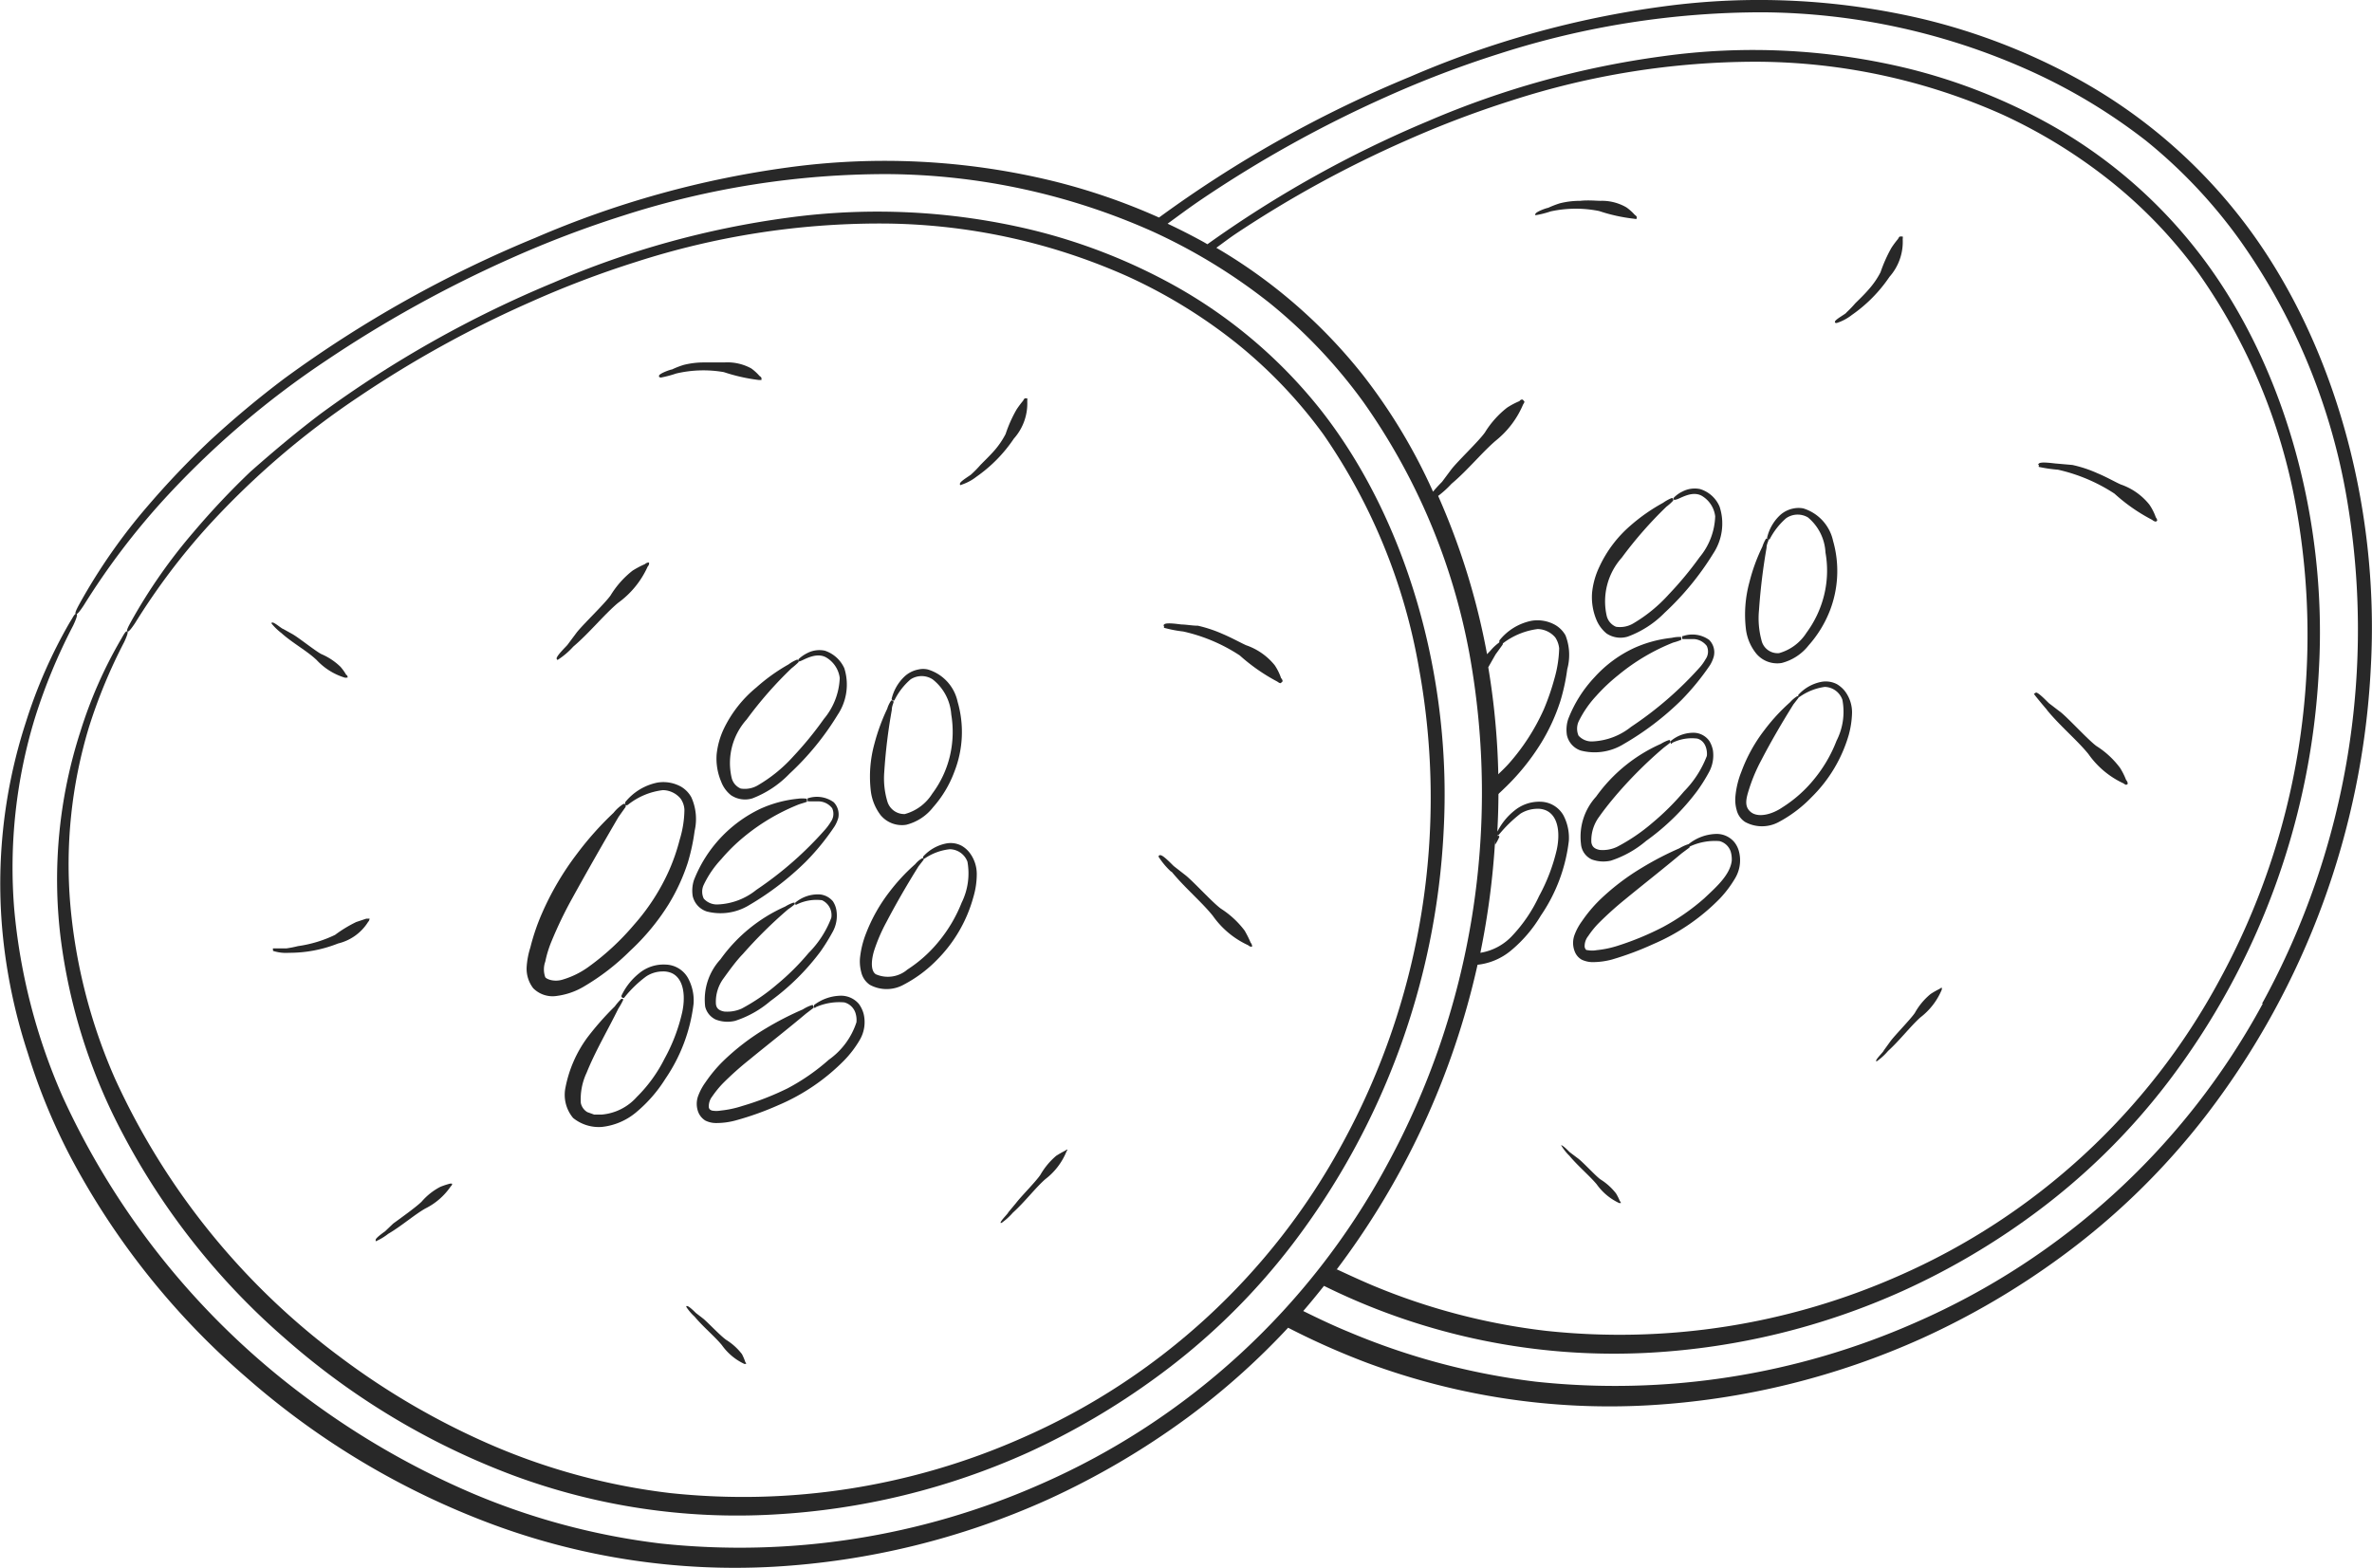 <svg xmlns="http://www.w3.org/2000/svg" viewBox="0 0 134.85 89.16"><defs><style>.cls-1{fill:#282828;}</style></defs><g id="Layer_2" data-name="Layer 2"><g id="POST_3" data-name="POST 3"><path class="cls-1" d="M3.44,53.27A32.38,32.38,0,0,0,7,64.51a40.22,40.22,0,0,0,9.25,11.64,41.77,41.77,0,0,0,12.91,7.74A36.57,36.57,0,0,0,44,86.12,40.51,40.51,0,0,0,58.44,82.6a41.83,41.83,0,0,0,7.35-4.32,37.54,37.54,0,0,0,7.69-7.53,42.18,42.18,0,0,0,8.59-23.46c.49-8.79-2.11-17.79-7-24a28,28,0,0,0-8.32-7.06,32.56,32.56,0,0,0-8.14-3.17,37.6,37.6,0,0,0-13.82-.68,50.79,50.79,0,0,0-13.32,3.69,63.36,63.36,0,0,0-13.23,7.45c-1.39,1.05-2.72,2.17-4,3.3A44.1,44.1,0,0,0,11,30.26a30.67,30.67,0,0,0-3.54,5.07c-.24.43-.27.54-.21.58s.23-.18.43-.48a38,38,0,0,1,4.2-5.57,46.77,46.77,0,0,1,8.55-7.32,62.68,62.68,0,0,1,9.74-5.37,55.87,55.87,0,0,1,6-2.28,45.13,45.13,0,0,1,13.92-2.18,34.55,34.55,0,0,1,14,3,29.66,29.66,0,0,1,6.16,3.77,27.07,27.07,0,0,1,5,5.24A33.36,33.36,0,0,1,80.67,38a41,41,0,0,1-4.34,27A38.05,38.05,0,0,1,58.08,81.78a39.15,39.15,0,0,1-20,3.12,36.44,36.44,0,0,1-9.88-2.62,42.35,42.35,0,0,1-8.87-5.12A40.84,40.84,0,0,1,6.54,61.34,31.26,31.26,0,0,1,4,51.47,26.92,26.92,0,0,1,5.06,41.34a30,30,0,0,1,2-4.83c.15-.32.24-.57.18-.6s-.1,0-.24.23H7l-.12.21a25.35,25.35,0,0,0-2.31,5.25A27.37,27.37,0,0,0,3.44,53.27Z"/><path class="cls-1" d="M31.67,56.63a4,4,0,0,0,1.47-.5,13.14,13.14,0,0,0,2.68-2.06A12.94,12.94,0,0,0,38,51.44a11.11,11.11,0,0,0,1.1-2.38,11.46,11.46,0,0,0,.39-1.81,3,3,0,0,0-.19-1.92,1.6,1.6,0,0,0-.57-.59,2.08,2.08,0,0,0-1.35-.24,3.15,3.15,0,0,0-1.84,1.12c0,.06,0,.09,0,.15a.15.15,0,0,0,.15,0,3.92,3.92,0,0,1,2-.84,1.34,1.34,0,0,1,1,.48,1.19,1.19,0,0,1,.22.63,6,6,0,0,1-.27,1.71,11.19,11.19,0,0,1-.6,1.74,12.09,12.09,0,0,1-2,3.1A14.43,14.43,0,0,1,33.43,55,4.84,4.84,0,0,1,32,55.7c-.46.15-.9,0-1-.13a1.31,1.31,0,0,1,0-.89,6.25,6.25,0,0,1,.37-1.19,23.36,23.36,0,0,1,1.14-2.37c.86-1.56,1.75-3.12,2.65-4.66l.39-.55a.11.11,0,0,0,0-.14c0-.05-.06-.07-.1-.06h0l0,0a2.29,2.29,0,0,0-.57.51,18.17,18.17,0,0,0-2.07,2.32,16.46,16.46,0,0,0-2,3.4,12.3,12.3,0,0,0-.66,1.94A4.61,4.61,0,0,0,29.94,55a1.82,1.82,0,0,0,.37,1.19A1.55,1.55,0,0,0,31.67,56.63Z"/><path class="cls-1" d="M39.11,55.61a1.5,1.5,0,0,0-1.28-.76,2.17,2.17,0,0,0-1.5.5,3.59,3.59,0,0,0-1,1.27c0,.05,0,.08.05.11a.09.09,0,0,0,.11,0,6.56,6.56,0,0,1,1.25-1.21,1.72,1.72,0,0,1,.93-.28,1.2,1.2,0,0,1,.53.1c.71.34.77,1.38.58,2.24a10.05,10.05,0,0,1-1,2.62,8.25,8.25,0,0,1-1.58,2.18,3,3,0,0,1-2,1l-.42,0-.39-.14a.79.79,0,0,1-.37-.52,3.52,3.52,0,0,1,.33-1.72c.49-1.22,1.19-2.4,1.8-3.64a4.61,4.61,0,0,0,.26-.46.09.09,0,0,0,0-.1s-.06,0-.09,0h0a3.44,3.44,0,0,0-.37.43A16.6,16.6,0,0,0,33.39,59a7.07,7.07,0,0,0-1.24,2.83,2.05,2.05,0,0,0,.43,1.74,2.31,2.31,0,0,0,1.65.51,3.63,3.63,0,0,0,1.9-.8,8,8,0,0,0,1.7-1.94,9.56,9.56,0,0,0,1.6-4.26A2.66,2.66,0,0,0,39.11,55.61Z"/><path class="cls-1" d="M46.28,57.15s0,.07,0,.12.06.06.1,0A3.29,3.29,0,0,1,48,57a.91.91,0,0,1,.63.59,1.32,1.32,0,0,1,.06.54,4.2,4.2,0,0,1-1.57,2.13,11.89,11.89,0,0,1-2.35,1.63,16,16,0,0,1-2.57,1,5.81,5.81,0,0,1-1.22.26,1.4,1.4,0,0,1-.51,0c-.12-.05-.13-.07-.17-.16a.9.9,0,0,1,.19-.64,5.73,5.73,0,0,1,.6-.74,17.89,17.89,0,0,1,1.51-1.35c1.06-.87,2.15-1.72,3.22-2.62l.42-.32a.08.08,0,0,0,0-.11s0-.06-.07-.06h0a2.23,2.23,0,0,0-.53.25,17.69,17.69,0,0,0-2.12,1.09,13.22,13.22,0,0,0-2.41,1.85,7.94,7.94,0,0,0-1,1.2,3.19,3.19,0,0,0-.4.73,1.31,1.31,0,0,0,0,1,1,1,0,0,0,.39.45,1.37,1.37,0,0,0,.58.14,4.18,4.18,0,0,0,1.15-.15,17,17,0,0,0,2.43-.87A11.61,11.61,0,0,0,48,60.29a6,6,0,0,0,.88-1.16,2,2,0,0,0,.22-1.47,1.73,1.73,0,0,0-.27-.57,1.33,1.33,0,0,0-1-.47A2.57,2.57,0,0,0,46.28,57.15Z"/><path class="cls-1" d="M46.6,50.86a2,2,0,0,0-1.39.47s0,.05,0,.1a.07.07,0,0,0,.09,0,2.53,2.53,0,0,1,1.43-.24.93.93,0,0,1,.53,1,5.7,5.7,0,0,1-1.29,2,13.83,13.83,0,0,1-1.8,1.79,11.07,11.07,0,0,1-2,1.37,2,2,0,0,1-1,.17c-.3-.06-.44-.18-.47-.43a2.24,2.24,0,0,1,.43-1.45c.34-.47.72-1,1.11-1.4a25.49,25.49,0,0,1,2.56-2.53,4.11,4.11,0,0,0,.37-.28.09.09,0,0,0,0-.1s0,0-.07,0h0a2.15,2.15,0,0,0-.46.22,9,9,0,0,0-3.68,3,3.38,3.38,0,0,0-.87,2.69,1.09,1.09,0,0,0,.61.74,1.85,1.85,0,0,0,1.09.07,5.83,5.83,0,0,0,2-1.12,13.36,13.36,0,0,0,2.86-2.83,11.16,11.16,0,0,0,.66-1.06,1.91,1.91,0,0,0,.24-1.28,1.3,1.3,0,0,0-.2-.51A1.1,1.1,0,0,0,46.6,50.86Z"/><path class="cls-1" d="M47.4,45.62a1.63,1.63,0,0,0-1.49-.22s0,.05,0,.1,0,.07.07.07.33,0,.6,0a1,1,0,0,1,.73.39.77.77,0,0,1-.07.76,3.16,3.16,0,0,1-.32.44A20.24,20.24,0,0,1,43,50.6a3.72,3.72,0,0,1-2.19.83,1,1,0,0,1-.8-.33.91.91,0,0,1,0-.79,5.71,5.71,0,0,1,1-1.46,10.15,10.15,0,0,1,1.28-1.26,11.7,11.7,0,0,1,3.13-1.85c.21-.07.37-.11.45-.15a.08.08,0,0,0,0-.09s0-.07,0-.08h0a1.92,1.92,0,0,0-.52,0,6.8,6.8,0,0,0-2.12.57,7.52,7.52,0,0,0-3.78,4.06,1.94,1.94,0,0,0-.07.9,1.2,1.2,0,0,0,.8.88,3.12,3.12,0,0,0,2.41-.36A16.32,16.32,0,0,0,45.81,49a13.54,13.54,0,0,0,1.63-2,1.91,1.91,0,0,0,.22-.5A1,1,0,0,0,47.4,45.62Z"/><path class="cls-1" d="M41.16,41.42a4.47,4.47,0,0,0-.42,1.49A3.36,3.36,0,0,0,41,44.45a1.77,1.77,0,0,0,.56.77,1.43,1.43,0,0,0,1.21.18A5.8,5.8,0,0,0,44.88,44a15.69,15.69,0,0,0,2.74-3.35A3.09,3.09,0,0,0,48,38a1.85,1.85,0,0,0-1.11-1,1.49,1.49,0,0,0-1,.14,2,2,0,0,0-.5.35s0,.07,0,.11.06,0,.09,0c.19-.05.9-.54,1.48-.22a1.59,1.59,0,0,1,.78,1.17,3.85,3.85,0,0,1-.9,2.33A19.7,19.7,0,0,1,45.11,43a8.39,8.39,0,0,1-2,1.64,1.46,1.46,0,0,1-1,.2.89.89,0,0,1-.52-.63,3.71,3.71,0,0,1,.86-3.3A22.18,22.18,0,0,1,45,38a4.41,4.41,0,0,0,.38-.33.09.09,0,0,0,0-.11s0-.05-.07-.05h0a2.11,2.11,0,0,0-.48.27A10.43,10.43,0,0,0,43,39.09,6.92,6.92,0,0,0,41.16,41.42Z"/><path class="cls-1" d="M50.07,46.36a1.57,1.57,0,0,0,1.45.54,2.8,2.8,0,0,0,1.53-1,6.35,6.35,0,0,0,1.2-2,6.18,6.18,0,0,0,.19-4,2.45,2.45,0,0,0-1.69-1.83,1.18,1.18,0,0,0-.54,0,1.59,1.59,0,0,0-.81.42,2.57,2.57,0,0,0-.71,1.25s0,.06.06.08a.08.08,0,0,0,.1,0,3.72,3.72,0,0,1,.92-1.19,1.15,1.15,0,0,1,1.25,0h0a2.78,2.78,0,0,1,1.06,2A6,6,0,0,1,54,43a5.81,5.81,0,0,1-1,2.13,2.66,2.66,0,0,1-1.56,1.16,1,1,0,0,1-1-.74,4.58,4.58,0,0,1-.17-1.64,31.34,31.34,0,0,1,.43-3.54c0-.21.09-.37.1-.45a.08.08,0,0,0-.06-.08.06.06,0,0,0-.08,0h0v0a1.62,1.62,0,0,0-.22.46,11.25,11.25,0,0,0-.73,2,7,7,0,0,0-.2,2.71A2.83,2.83,0,0,0,50.07,46.36Z"/><path class="cls-1" d="M49.45,56a2,2,0,0,0,1.91,0,7.44,7.44,0,0,0,1.88-1.39A8.07,8.07,0,0,0,55.34,51a4.56,4.56,0,0,0,.19-1.28,2,2,0,0,0-.43-1.26,1.53,1.53,0,0,0-.42-.36,1.33,1.33,0,0,0-.92-.13,2.37,2.37,0,0,0-1.28.74s0,.06,0,.1a.08.08,0,0,0,.1,0A3.13,3.13,0,0,1,54,48.29,1.09,1.09,0,0,1,55,49h0a3.76,3.76,0,0,1-.33,2.33,8.22,8.22,0,0,1-1.28,2.18,7.63,7.63,0,0,1-1.8,1.62,1.71,1.71,0,0,1-1.8.27c-.3-.2-.26-.79-.1-1.33a9.65,9.65,0,0,1,.7-1.63c.56-1.07,1.18-2.14,1.83-3.18l.28-.36a.1.1,0,0,0,0-.1s0,0-.07,0h0a1.45,1.45,0,0,0-.4.34,10.87,10.87,0,0,0-1.46,1.57,9.38,9.38,0,0,0-1.34,2.38,5.31,5.31,0,0,0-.34,1.4,2.36,2.36,0,0,0,.07.78A1.19,1.19,0,0,0,49.45,56Z"/><path class="cls-1" d="M67.27,35.91h0a9.66,9.66,0,0,1,3.21,1.36,10.6,10.6,0,0,0,2.14,1.49.54.54,0,0,0,.16.09.15.15,0,0,0,.08-.05l.06-.06h0a.3.3,0,0,0-.09-.18,3.1,3.1,0,0,0-.36-.73,3.59,3.59,0,0,0-1.63-1.14c-.29-.13-.79-.41-1.33-.64a7.65,7.65,0,0,0-1.41-.47c-.31,0-.61-.06-.92-.07-.09,0-.88-.14-1,0s0,0,0,.1a.11.11,0,0,0,0,.09A7.11,7.11,0,0,0,67.27,35.91Z"/><path class="cls-1" d="M66.6,49.56c.73.9,1.75,1.76,2.36,2.53a5,5,0,0,0,2,1.66.28.28,0,0,0,.15.08.11.11,0,0,0,.07,0s0,0,0-.06h0a.36.36,0,0,0-.08-.17,6.16,6.16,0,0,0-.34-.68,5.19,5.19,0,0,0-1.35-1.25c-.48-.35-1.53-1.51-2-1.89l-.68-.53c-.07-.06-.58-.61-.75-.62l-.07,0s-.05.06-.05.08a4.38,4.38,0,0,0,.72.86Z"/><path class="cls-1" d="M57.32,68.94c0,.06-.44.47-.44.6s0,0,0,0,0,0,.06,0a3.6,3.6,0,0,0,.64-.58h0c.67-.6,1.28-1.41,1.85-1.91a3.76,3.76,0,0,0,1.2-1.57.66.66,0,0,0,.06-.12s0,0,0,0l0,0h0a.42.42,0,0,0-.13.07c-.18.09-.35.19-.51.29a4.08,4.08,0,0,0-.9,1.08c-.25.38-1.1,1.23-1.38,1.6Z"/><path class="cls-1" d="M42.18,77a3.36,3.36,0,0,0-.88-.8C41,76,40.3,75.26,40,75l-.44-.34s-.38-.39-.49-.39l-.05,0a.09.09,0,0,0,0,.05,2.83,2.83,0,0,0,.47.55h0c.48.58,1.15,1.13,1.55,1.62a3.26,3.26,0,0,0,1.28,1.07l.1,0,0,0a.09.09,0,0,0,0,0h0a.21.21,0,0,0-.05-.11A3,3,0,0,0,42.18,77Z"/><path class="cls-1" d="M21.35,70.59a3.19,3.19,0,0,0,.72-.43h0c.74-.43,1.48-1.08,2.11-1.44a3.76,3.76,0,0,0,1.44-1.25.48.48,0,0,0,.08-.1s0,0,0-.06l0,0h0a.3.3,0,0,0-.13,0,4.27,4.27,0,0,0-.54.18,3.58,3.58,0,0,0-1.06.84c-.31.31-1.28,1-1.62,1.25l-.46.44s-.51.35-.53.47,0,0,0,.06S21.34,70.59,21.35,70.59Z"/><path class="cls-1" d="M16.94,53.8a6.42,6.42,0,0,1-.66.13c-.07,0-.65,0-.76,0a.1.1,0,0,0,0,.07s0,.06,0,.07a2.37,2.37,0,0,0,.91.11h0a7.49,7.49,0,0,0,2.79-.53,2.77,2.77,0,0,0,1.71-1.23.26.26,0,0,0,.07-.12s0,0,0-.06,0,0-.05,0h0s-.08,0-.13,0l-.57.19a7.39,7.39,0,0,0-1.2.73A7.12,7.12,0,0,1,16.94,53.8Z"/><path class="cls-1" d="M16,36h0c.62.56,1.44,1,2,1.53a3.63,3.63,0,0,0,1.59,1,.24.24,0,0,0,.12,0l.05,0a.17.17,0,0,0,0-.05h0s0-.07-.08-.11a2.83,2.83,0,0,0-.32-.45,3.58,3.58,0,0,0-1.1-.73c-.37-.2-1.25-.91-1.63-1.13l-.54-.3c-.06,0-.48-.37-.6-.36s0,0-.05,0l0,.06A3.36,3.36,0,0,0,16,36Z"/><path class="cls-1" d="M31.71,37.52a4.35,4.35,0,0,0,.88-.75h0c.91-.77,1.77-1.84,2.55-2.49a5.14,5.14,0,0,0,1.68-2.06.31.31,0,0,0,.08-.15s0,0,0-.08l-.07,0h0a.4.4,0,0,0-.17.09,5.16,5.16,0,0,0-.7.37,5.28,5.28,0,0,0-1.25,1.41c-.36.5-1.53,1.61-1.92,2.1l-.53.71c-.06.08-.61.6-.62.78,0,0,0,0,.05.08Z"/><path class="cls-1" d="M37.57,21.47a6.46,6.46,0,0,0,.87-.23,6.76,6.76,0,0,1,2.71-.08,10.22,10.22,0,0,0,2,.45l.14,0,0-.06,0-.06h0a.28.28,0,0,0-.11-.11,2.73,2.73,0,0,0-.47-.43,2.82,2.82,0,0,0-1.53-.34c-.25,0-.7,0-1.15,0a4.68,4.68,0,0,0-1.16.14,4.9,4.9,0,0,0-.67.26c-.08,0-.67.21-.73.34a.15.15,0,0,0,0,.08A.19.19,0,0,0,37.57,21.47Z"/><path class="cls-1" d="M54.64,27.57a2.78,2.78,0,0,0,.87-.46h0a8.25,8.25,0,0,0,2.13-2.17,3,3,0,0,0,.76-2.14.58.58,0,0,0,0-.15s0,0-.06,0h-.08a.36.36,0,0,0-.09.13,5.61,5.61,0,0,0-.38.51,7.55,7.55,0,0,0-.62,1.39,4.74,4.74,0,0,1-.64.94c-.3.34-.63.65-.8.83a6.26,6.26,0,0,1-.51.52c-.05.06-.59.37-.64.51s0,0,0,.07S54.63,27.57,54.64,27.57Z"/><path class="cls-1" d="M96,48s0,.07,0,.12a.09.09,0,0,0,.1,0,3.36,3.36,0,0,1,1.66-.29.91.91,0,0,1,.63.59,1.54,1.54,0,0,1,.06.54c-.11.81-.89,1.49-1.57,2.13a12.5,12.5,0,0,1-2.35,1.63A16.35,16.35,0,0,1,92,53.77a5.76,5.76,0,0,1-1.23.26,1.41,1.41,0,0,1-.51,0c-.12,0-.13-.07-.17-.17a.91.91,0,0,1,.2-.63,5,5,0,0,1,.6-.74,19.44,19.44,0,0,1,1.5-1.35c1.06-.87,2.16-1.73,3.22-2.62l.43-.32a.09.09,0,0,0,0-.11S96,48,96,48h0a2.32,2.32,0,0,0-.53.24,17.7,17.7,0,0,0-2.12,1.1,13.28,13.28,0,0,0-2.42,1.85,8,8,0,0,0-1,1.2,3.19,3.19,0,0,0-.4.73,1.32,1.32,0,0,0,0,1,.91.91,0,0,0,.39.45,1.5,1.5,0,0,0,.58.14,4.23,4.23,0,0,0,1.15-.15A17.4,17.4,0,0,0,94,53.68a11.73,11.73,0,0,0,3.78-2.59,6.39,6.39,0,0,0,.87-1.16,2,2,0,0,0,.22-1.48,1.42,1.42,0,0,0-.27-.56,1.31,1.31,0,0,0-1-.47A2.6,2.6,0,0,0,96,48Z"/><path class="cls-1" d="M90.49,48.87a1.92,1.92,0,0,0,1.09.07,5.92,5.92,0,0,0,2-1.12A13.28,13.28,0,0,0,96.47,45a9.51,9.51,0,0,0,.67-1.06,2,2,0,0,0,.24-1.28,1.6,1.6,0,0,0-.2-.52,1.11,1.11,0,0,0-.82-.47,2,2,0,0,0-1.38.47s0,0,0,.1.06.05.09,0A2.5,2.5,0,0,1,96.5,42c.59.18.56.93.53,1a5.85,5.85,0,0,1-1.29,2,14.49,14.49,0,0,1-1.8,1.79,10.57,10.57,0,0,1-2,1.36,1.9,1.9,0,0,1-1,.18c-.29-.06-.43-.18-.47-.43a2.25,2.25,0,0,1,.44-1.45c.33-.47.72-.95,1.11-1.4a24.48,24.48,0,0,1,2.56-2.53c.17-.13.31-.23.37-.29a.06.06,0,0,0,0-.09s0-.06-.06-.06h0a2.16,2.16,0,0,0-.47.22,9,9,0,0,0-3.68,3,3.38,3.38,0,0,0-.86,2.69A1.06,1.06,0,0,0,90.49,48.87Z"/><path class="cls-1" d="M89.87,42.68a3.14,3.14,0,0,0,2.42-.36,16.29,16.29,0,0,0,3.28-2.49,14.28,14.28,0,0,0,1.64-2,1.91,1.91,0,0,0,.22-.5,1,1,0,0,0-.26-.94,1.64,1.64,0,0,0-1.49-.22c-.05,0-.05,0-.05.09s0,.08.07.08.33,0,.61,0a1,1,0,0,1,.72.39.75.75,0,0,1-.07.76,2.61,2.61,0,0,1-.31.44,20.3,20.3,0,0,1-3.92,3.4,3.76,3.76,0,0,1-2.19.83,1,1,0,0,1-.8-.33,1,1,0,0,1,0-.79,6,6,0,0,1,1-1.46A10.23,10.23,0,0,1,92,38.39a11.65,11.65,0,0,1,3.12-1.85,3.73,3.73,0,0,0,.45-.15.09.09,0,0,0,0-.1.07.07,0,0,0,0-.07h0a2,2,0,0,0-.53.05,7,7,0,0,0-2.12.57,7,7,0,0,0-2.26,1.66,7.29,7.29,0,0,0-1.51,2.4,1.94,1.94,0,0,0-.07.9A1.19,1.19,0,0,0,89.87,42.68Z"/><path class="cls-1" d="M90.93,32.22a4.47,4.47,0,0,0-.42,1.49,3.36,3.36,0,0,0,.25,1.54,2,2,0,0,0,.57.77,1.42,1.42,0,0,0,1.21.18,5.68,5.68,0,0,0,2.1-1.36,16.1,16.1,0,0,0,2.75-3.35,3.09,3.09,0,0,0,.37-2.68,1.76,1.76,0,0,0-1.11-1,1.5,1.5,0,0,0-1,.14,1.66,1.66,0,0,0-.49.35.08.08,0,0,0,0,.11.09.09,0,0,0,.1,0c.19,0,.89-.54,1.48-.22a1.57,1.57,0,0,1,.77,1.17,3.84,3.84,0,0,1-.89,2.33,19.79,19.79,0,0,1-1.75,2.11,8.55,8.55,0,0,1-2,1.64,1.48,1.48,0,0,1-1,.2.9.9,0,0,1-.53-.63,3.73,3.73,0,0,1,.86-3.3,23,23,0,0,1,2.54-2.9,2.9,2.9,0,0,0,.37-.33.09.09,0,0,0,0-.11s0-.05-.07-.05h0a2.34,2.34,0,0,0-.49.27,10.35,10.35,0,0,0-1.86,1.3A6.92,6.92,0,0,0,90.93,32.22Z"/><path class="cls-1" d="M99.84,37.16a1.55,1.55,0,0,0,1.45.54,2.84,2.84,0,0,0,1.53-1,6.55,6.55,0,0,0,1.2-1.95,6.25,6.25,0,0,0,.19-4,2.48,2.48,0,0,0-1.69-1.84,1.42,1.42,0,0,0-.54,0,1.57,1.57,0,0,0-.81.41,2.55,2.55,0,0,0-.71,1.26s0,.06.06.08a.07.07,0,0,0,.09,0,4,4,0,0,1,.93-1.19,1.15,1.15,0,0,1,1.24-.05,2.77,2.77,0,0,1,1,2,5.85,5.85,0,0,1-.08,2.43,6,6,0,0,1-1,2.13,2.71,2.71,0,0,1-1.56,1.16.94.94,0,0,1-1-.74A4.81,4.81,0,0,1,100,34.7a34.33,34.33,0,0,1,.43-3.55c0-.2.1-.36.11-.44a.09.09,0,0,0-.06-.08s-.06,0-.08,0h0l0,0a2.07,2.07,0,0,0-.21.46,10.24,10.24,0,0,0-.73,2,7,7,0,0,0-.2,2.71A2.74,2.74,0,0,0,99.84,37.16Z"/><path class="cls-1" d="M99.21,46.74a2,2,0,0,0,1.92,0A7.44,7.44,0,0,0,103,45.32a8.14,8.14,0,0,0,2.1-3.52,5.26,5.26,0,0,0,.19-1.27,2,2,0,0,0-.43-1.26,1.72,1.72,0,0,0-.42-.36,1.37,1.37,0,0,0-.93-.13,2.37,2.37,0,0,0-1.28.74s0,.06,0,.1a.07.07,0,0,0,.09,0,3.24,3.24,0,0,1,1.42-.56,1.09,1.09,0,0,1,1,.73h0a3.62,3.62,0,0,1-.33,2.33,7.93,7.93,0,0,1-1.27,2.18,7.41,7.41,0,0,1-1.81,1.61c-.63.43-1.39.59-1.79.27s-.27-.78-.1-1.32a9.59,9.59,0,0,1,.69-1.63c.56-1.08,1.18-2.14,1.83-3.18l.28-.36a.08.08,0,0,0,0-.1s-.05,0-.07,0h0a1.81,1.81,0,0,0-.4.34,10.8,10.8,0,0,0-1.45,1.57A8.93,8.93,0,0,0,99,43.88a5,5,0,0,0-.34,1.4,2.12,2.12,0,0,0,.07.78A1.13,1.13,0,0,0,99.21,46.74Z"/><path class="cls-1" d="M117,26.71h0a9.75,9.75,0,0,1,3.21,1.36,10.07,10.07,0,0,0,2.14,1.49.52.52,0,0,0,.15.09.14.14,0,0,0,.09,0s.05-.05.05-.06h0v0a.36.36,0,0,0-.08-.17,3,3,0,0,0-.37-.73,3.56,3.56,0,0,0-1.62-1.14c-.3-.13-.8-.42-1.33-.64a7.22,7.22,0,0,0-1.42-.47l-.91-.08c-.1,0-.88-.13-1,0s0,0,0,.1a.14.14,0,0,0,0,.09A8.44,8.44,0,0,0,117,26.71Z"/><path class="cls-1" d="M116.36,40.36c.73.9,1.75,1.75,2.37,2.52a5,5,0,0,0,2,1.67.36.36,0,0,0,.15.08s0,0,.08-.05l0-.06h0a.4.4,0,0,0-.09-.17,3.93,3.93,0,0,0-.34-.68,5,5,0,0,0-1.35-1.25c-.47-.35-1.53-1.51-2-1.9l-.68-.52c-.08-.06-.58-.61-.75-.62,0,0,0,0-.08.05s0,.06,0,.08.63.78.71.86Z"/><path class="cls-1" d="M107.09,59.74c0,.06-.44.47-.44.6s0,0,0,0,0,0,.06,0a3.53,3.53,0,0,0,.63-.58h0c.66-.6,1.28-1.41,1.84-1.91a3.85,3.85,0,0,0,1.21-1.57.28.28,0,0,0,0-.12s0,0,0,0l0,0h0a.4.4,0,0,0-.12.07,4.88,4.88,0,0,0-.51.29,3.74,3.74,0,0,0-.9,1.08c-.26.38-1.1,1.23-1.38,1.6Z"/><path class="cls-1" d="M89.22,65.72h0c.48.58,1.14,1.13,1.55,1.62a3.26,3.26,0,0,0,1.28,1.07l.1,0,0,0a.05.05,0,0,0,0,0h0a.17.17,0,0,0-.06-.11,3,3,0,0,0-.22-.44,3.41,3.41,0,0,0-.89-.8c-.3-.22-1-1-1.3-1.21l-.45-.34s-.37-.39-.48-.39,0,0,0,0a.09.09,0,0,0,0,0A2.83,2.83,0,0,0,89.22,65.72Z"/><path class="cls-1" d="M90.91,12a9.68,9.68,0,0,0,2,.44.26.26,0,0,0,.14,0s0,0,0-.05l0-.06h0a.28.28,0,0,0-.11-.11,2.79,2.79,0,0,0-.48-.43A2.77,2.77,0,0,0,91,11.42c-.25,0-.7-.05-1.16,0a4.75,4.75,0,0,0-1.16.14,5.46,5.46,0,0,0-.67.26c-.07,0-.67.21-.72.34s0,0,0,.08,0,0,0,0a5.53,5.53,0,0,0,.87-.22h0A6.71,6.71,0,0,1,90.91,12Z"/><path class="cls-1" d="M104.41,18.37a2.78,2.78,0,0,0,.87-.46h0a8.3,8.3,0,0,0,2.14-2.17,3,3,0,0,0,.75-2.15.32.32,0,0,0,0-.14.14.14,0,0,0-.07,0H108a.36.36,0,0,0-.09.13,5.61,5.61,0,0,0-.38.51,8.28,8.28,0,0,0-.62,1.39,4.74,4.74,0,0,1-.64.94c-.29.34-.62.65-.8.83a6.14,6.14,0,0,1-.5.52c0,.06-.6.37-.65.51a.26.26,0,0,0,0,.07S104.4,18.37,104.41,18.37Z"/><path class="cls-1" d="M127.18,12.13a30.12,30.12,0,0,0-9-7.61,35.58,35.58,0,0,0-8.78-3.42A40.62,40.62,0,0,0,94.53.37a54.39,54.39,0,0,0-14.38,4,68.11,68.11,0,0,0-14.26,8l0,0a35.59,35.59,0,0,0-6.17-2.11,40.46,40.46,0,0,0-14.91-.74,54.7,54.7,0,0,0-14.37,4,67.83,67.83,0,0,0-14.27,8,55,55,0,0,0-4.26,3.56,48.91,48.91,0,0,0-3.5,3.68A33,33,0,0,0,4.54,34.3c-.26.47-.29.59-.22.62s.24-.19.45-.51a41.3,41.3,0,0,1,4.54-6,50.36,50.36,0,0,1,9.22-7.9A69.35,69.35,0,0,1,29,14.71a60.24,60.24,0,0,1,6.46-2.46,48.78,48.78,0,0,1,15-2.35,37.54,37.54,0,0,1,15.08,3.27,32.4,32.4,0,0,1,6.65,4.07,29.5,29.5,0,0,1,5.34,5.65,36.11,36.11,0,0,1,6,14.24,44.24,44.24,0,0,1-4.69,29.14A41.08,41.08,0,0,1,59.15,84.4a42.32,42.32,0,0,1-21.59,3.37,39.47,39.47,0,0,1-10.65-2.83,46,46,0,0,1-9.57-5.52A44.17,44.17,0,0,1,3.56,62.36,34,34,0,0,1,.81,51.71,29.1,29.1,0,0,1,2,40.78a32.22,32.22,0,0,1,2.16-5.21c.16-.34.26-.61.2-.65s-.12,0-.26.25h0l-.14.23a28.26,28.26,0,0,0-2.49,5.67A29.69,29.69,0,0,0,.21,53.65a31.66,31.66,0,0,0,1.37,6.23A34.9,34.9,0,0,0,4,65.77,43.31,43.31,0,0,0,14,78.32,44.9,44.9,0,0,0,28,86.68a39.62,39.62,0,0,0,16,2.41,43.92,43.92,0,0,0,15.55-3.81,44.78,44.78,0,0,0,7.93-4.65,41.33,41.33,0,0,0,5.75-5.13,42.93,42.93,0,0,0,4.5,2,39.57,39.57,0,0,0,16,2.41,43.87,43.87,0,0,0,15.54-3.81,44.43,44.43,0,0,0,7.93-4.65,40.83,40.83,0,0,0,8.29-8.12A45.5,45.5,0,0,0,134.78,38C135.32,28.52,132.51,18.81,127.18,12.13ZM84,54.86h0a3.57,3.57,0,0,0,1.89-.8,7.71,7.71,0,0,0,1.71-2,9.45,9.45,0,0,0,1.59-4.25,2.74,2.74,0,0,0-.31-1.45,1.53,1.53,0,0,0-1.28-.77,2.22,2.22,0,0,0-1.51.51,3.53,3.53,0,0,0-1,1.27s0,.08,0,.11a.09.09,0,0,0,.11,0,7.6,7.6,0,0,1,1.25-1.22,1.85,1.85,0,0,1,.93-.27,1.16,1.16,0,0,1,.53.1c.72.34.78,1.38.59,2.24a10.42,10.42,0,0,1-1,2.62A8.48,8.48,0,0,1,86,53.18a3.16,3.16,0,0,1-1.84,1h0A45.15,45.15,0,0,0,85,47.77c0,.09,0,.18,0,.26a2.51,2.51,0,0,0,.22-.4.08.08,0,0,0,0-.1s-.06,0-.09,0h0l0,0,0-.36a42.3,42.3,0,0,0-.53-9.28s0,0,0,.07l.42-.74.39-.54a.11.11,0,0,0,0-.14s-.07-.07-.1-.06h0l0,0a2.7,2.7,0,0,0-.57.51l-.2.21a40.15,40.15,0,0,0-2.78-9,5.64,5.64,0,0,0,.76-.69h0c.92-.77,1.78-1.84,2.56-2.49A5.23,5.23,0,0,0,86.59,23a.76.76,0,0,0,.08-.15s0,0-.06-.08a.13.13,0,0,0-.06-.05h0c-.05,0-.1,0-.17.09a4.24,4.24,0,0,0-.7.37,5.32,5.32,0,0,0-1.26,1.41c-.35.5-1.53,1.61-1.91,2.1l-.53.71s-.34.34-.51.56a32.14,32.14,0,0,0-4-6.65,29.84,29.84,0,0,0-8.32-7.22c.36-.26.71-.53,1.08-.78A63.88,63.88,0,0,1,79.92,8a57.59,57.59,0,0,1,6-2.28A45.24,45.24,0,0,1,99.83,3.51a34.58,34.58,0,0,1,14,3A29.93,29.93,0,0,1,120,10.31a27,27,0,0,1,5,5.24,33.23,33.23,0,0,1,5.52,13.2,41,41,0,0,1-4.35,27,38.05,38.05,0,0,1-18.25,16.81,39.23,39.23,0,0,1-20,3.12A36.47,36.47,0,0,1,78,73.08c-.66-.28-1.31-.58-2-.9a1.47,1.47,0,0,1-.1.13A45,45,0,0,0,84,54.86Zm44.64,2.21A41.16,41.16,0,0,1,108.91,75.2a42.27,42.27,0,0,1-21.58,3.37,39.47,39.47,0,0,1-10.65-2.83c-.88-.36-1.74-.77-2.59-1.19.4-.46.79-.94,1.18-1.43a37.14,37.14,0,0,0,18.52,3.8,40.37,40.37,0,0,0,14.42-3.53,41.1,41.1,0,0,0,7.35-4.31,37.76,37.76,0,0,0,7.68-7.53,42.18,42.18,0,0,0,8.59-23.46c.5-8.79-2.11-17.79-7.05-24a27.9,27.9,0,0,0-8.32-7.06,32.51,32.51,0,0,0-8.13-3.17A37.4,37.4,0,0,0,94.51,3.2,50.87,50.87,0,0,0,81.18,6.89a64.14,64.14,0,0,0-12.54,7l.38.22-.58-.34c-.69-.38-1.38-.73-2.06-1.05.63-.46,1.26-.93,1.91-1.37A68.94,68.94,0,0,1,78.8,5.51a59.53,59.53,0,0,1,6.45-2.46,48.79,48.79,0,0,1,15-2.35A37.54,37.54,0,0,1,115.35,4,32.46,32.46,0,0,1,122,8a29,29,0,0,1,5.34,5.66,35.82,35.82,0,0,1,6,14.24A44.24,44.24,0,0,1,128.6,57.07Z"/><path class="cls-1" d="M85.42,36.6a4.1,4.1,0,0,1,2-.83,1.35,1.35,0,0,1,1,.48,1.38,1.38,0,0,1,.22.62,6.81,6.81,0,0,1-.27,1.72,13.76,13.76,0,0,1-.6,1.74,12.09,12.09,0,0,1-2,3.1c-.25.28-.53.53-.79.79,0,.37,0,.74,0,1.11.17-.15.34-.3.5-.46a13,13,0,0,0,2.14-2.63,11,11,0,0,0,1.09-2.38,11.46,11.46,0,0,0,.39-1.81A3.06,3.06,0,0,0,89,36.13a1.57,1.57,0,0,0-.58-.59,2.06,2.06,0,0,0-1.35-.24,3.12,3.12,0,0,0-1.83,1.12c0,.06,0,.09,0,.15A.11.11,0,0,0,85.42,36.6Z"/></g></g></svg>